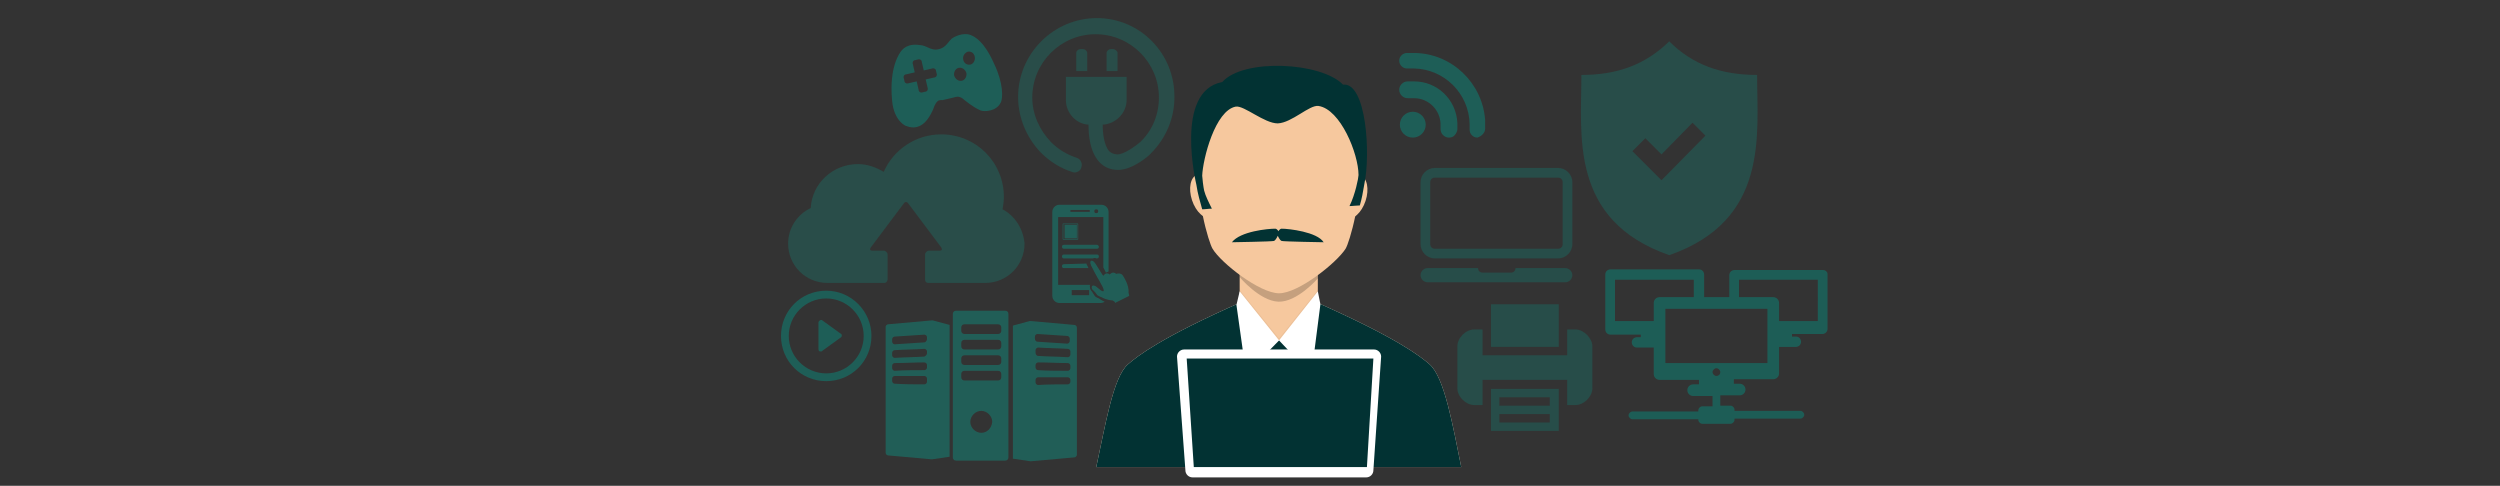 <?xml version="1.0" encoding="utf-8"?>
<!-- Generator: Adobe Illustrator 18.0.0, SVG Export Plug-In . SVG Version: 6.00 Build 0)  -->
<!DOCTYPE svg PUBLIC "-//W3C//DTD SVG 1.1//EN" "http://www.w3.org/Graphics/SVG/1.1/DTD/svg11.dtd">
<svg version="1.1" id="Layer_1" xmlns="http://www.w3.org/2000/svg" xmlns:xlink="http://www.w3.org/1999/xlink" x="0px" y="0px"
	 viewBox="0 0 387 75.2" enable-background="new 0 0 387 75.2" xml:space="preserve">
<rect x="0" y="0" width="387" height="75.2" fill="#333333" stroke="none"/>
<g opacity="0.3">
	<g>
		<g id="Layer_5_85_">
			<path fill="#108A7B" d="M155.2,32.4c0.1-0.6,0.2-1.3,0.2-1.9c0-5.4-4.3-9.7-9.7-9.7c-4,0-7.4,2.4-8.9,5.8c-1.2-0.7-2.5-1.2-4-1.2
				c-3.9,0-7.1,3-7.3,6.8c-2.1,1-3.5,3.1-3.5,5.5c0,3.4,2.7,6.1,6.1,6.1c0,0,6.6,0,8.8,0c0.4,0,0.5-0.5,0.5-0.5v-3.9
				c0-0.3-0.3-0.6-0.6-0.6H135c-0.3,0-0.4-0.2-0.2-0.5l5.1-6.8c0.2-0.3,0.5-0.3,0.7,0l5.1,6.8c0.2,0.3,0.1,0.5-0.2,0.5h-1.7
				c-0.3,0-0.6,0.3-0.6,0.6v3.9c0,0,0,0.5,0.5,0.5c2.2,0,8.8,0,8.8,0c3.4,0,6.1-2.7,6.1-6.1C158.4,35.4,157.1,33.4,155.2,32.4z"/>
		</g>
	</g>
</g>
<g opacity="0.3">
	<g id="Laptop">
		<g>
			<path fill="#09897B" d="M241.2,26h-19.1c-1.2,0-2.2,1-2.2,2.2v9.6c0,1.2,1,2.2,2.2,2.2h19.1c1.2,0,2.2-1,2.2-2.2v-9.6
				C243.4,27,242.4,26,241.2,26z M241.9,37.8c0,0.4-0.3,0.7-0.7,0.7h-19.1c-0.4,0-0.7-0.3-0.7-0.7v-9.6c0-0.4,0.3-0.7,0.7-0.7h19.1
				c0.4,0,0.7,0.3,0.7,0.7V37.8z M242.3,41.5h-7.7c0,0.4-0.3,0.7-0.7,0.7h-4.4c-0.4,0-0.7-0.3-0.7-0.7H221c-0.6,0-1.1,0.5-1.1,1.1
				s0.5,1.1,1.1,1.1h21.3c0.6,0,1.1-0.5,1.1-1.1S242.9,41.5,242.3,41.5z"/>
		</g>
	</g>
</g>
<g opacity="0.3">
	<g>
		<path fill="#09897B" d="M230.8,62.8v3.9h10.5v-3.9v-2.6h-10.5V62.8z M232.1,61.5h7.8v1.3h-7.8V61.5z M232.1,64.1h7.8v1.3h-7.8
			V64.1z"/>
		<polygon fill="#09897B" points="241.3,51 241.3,47.1 230.8,47.1 230.8,51 230.8,53.7 241.3,53.7 		"/>
		<path fill="#09897B" d="M243.9,51h-1.3v2.6V55h-13.1v-1.3V51h-1.3c-1.3,0-2.6,1.3-2.6,2.6v6.5c0,1.3,1.3,2.6,2.6,2.6h1.3v-2.6
			v-1.3h13.1v1.3v2.6h1.3c1.3,0,2.6-1.3,2.6-2.6v-6.5C246.5,52.4,245.2,51,243.9,51z"/>
	</g>
</g>
<g opacity="0.3">
	<g>
		<g>
			<path fill="#108A7B" d="M167.6,7.6h-0.3c-0.4,0-0.7,0.3-0.7,0.6V11h1.7V8.2C168.3,7.9,168,7.6,167.6,7.6z"/>
			<path fill="#108A7B" d="M172.3,7.6h-0.3c-0.4,0-0.7,0.3-0.7,0.6V11h1.7V8.2C173,7.9,172.6,7.6,172.3,7.6z"/>
			<path fill="#108A7B" d="M169.8,2.8c-6.7,0-12.2,5.5-12.2,12.2c0,3.2,1.3,6.3,3.5,8.6c1.4,1.4,3,2.4,4.8,3c0.1,0,0.2,0.1,0.4,0.1
				c0.5,0,1-0.3,1.1-0.8c0.2-0.6-0.1-1.3-0.8-1.5c-1.5-0.5-2.8-1.3-3.9-2.4c-1.8-1.9-2.9-4.3-2.9-6.9c0-5.4,4.4-9.8,9.8-9.8
				s9.8,4.4,9.8,9.8c0,2.6-1,5.1-2.9,6.9c-0.7,0.6-2.5,1.9-3.5,1.9c-0.5,0-1-0.2-1.3-0.5c-0.8-0.9-1-2.8-1-4.1
				c2-0.1,3.7-1.8,3.7-3.8v-3.6H165v3.6c0,2,1.6,3.7,3.5,3.8c0,1.6,0.2,4.1,1.6,5.7c0.8,0.9,1.8,1.3,3,1.3c2.3,0,4.9-2.3,5.1-2.6
				l0,0c2.3-2.3,3.6-5.4,3.6-8.6C181.9,8.3,176.5,2.8,169.8,2.8z"/>
		</g>
	</g>
</g>
<path opacity="0.3" fill="#108A7B" d="M272,11.6c-5.6,0-10-1.6-13.6-5.2c-3.7,3.6-8,5.2-13.6,5.2c0,9.3-1.9,22.5,13.6,27.9
	C273.9,34.1,272,20.8,272,11.6z M257.2,27.9l-4.5-4.5l2-2l2.5,2.5L262,19l2,2L257.2,27.9z"/>
<g opacity="0.5">
	<path fill="#108A7B" d="M169.4,45.7c-0.2-0.3-0.3-0.4-0.3-0.5c0,0-0.1-0.1-0.1-0.1c-0.2-0.2-0.3-0.5-0.3-0.8c0-0.1,0-0.2,0.1-0.2
		h-5V33.6h7v7.8c0,0,0,0,0,0c0.1,0.2,0.3,0.6,0.4,0.8c0.1,0,0.1-0.1,0.2-0.1c0.1,0,0.1,0,0.2-0.1v-9.2c0-0.6-0.5-1.1-1.1-1.1H164
		c-0.6,0-1.1,0.5-1.1,1.1v13c0,0.6,0.5,1.1,1.1,1.1h6.4c0.2,0,0.5-0.1,0.6-0.2c-0.3-0.1-0.6-0.3-0.9-0.5
		C169.6,46,169.4,45.8,169.4,45.7z M169.7,32.4c0.2,0,0.3,0.1,0.3,0.3c0,0.2-0.1,0.3-0.3,0.3c-0.2,0-0.3-0.1-0.3-0.3
		C169.4,32.5,169.5,32.4,169.7,32.4z M165.7,32.5h3v0.3h-3V32.5z M168.6,45.7h-2.7v-0.8h2.7L168.6,45.7L168.6,45.7z M164.8,34.8h1.9
		v2.1h-1.9V34.8z M166.8,37.1c0.1,0,0.1-0.1,0.1-0.1v-2.3c0-0.1-0.1-0.1-0.1-0.1h-2.2c-0.1,0-0.1,0.1-0.1,0.1V37
		c0,0.1,0.1,0.1,0.1,0.1L166.8,37.1L166.8,37.1z M164.6,34.7h2.2V37h-2.2V34.7z M170.1,38.2c0,0.2-0.1,0.3-0.3,0.3h-5.1
		c-0.2,0-0.3-0.1-0.3-0.3c0-0.2,0.1-0.3,0.3-0.3h5.1C170,37.9,170.1,38.1,170.1,38.2z M169.2,40h-4.5c-0.2,0-0.3-0.1-0.3-0.3
		c0-0.2,0.1-0.3,0.3-0.3h5.1c0.2,0,0.3,0.1,0.3,0.3S170,40,169.8,40h-0.1C169.5,39.9,169.4,39.9,169.2,40
		C169.2,40,169.2,40,169.2,40z M168.2,40.8c0,0.1,0,0.2,0.1,0.3c0.1,0.1,0.1,0.3,0.2,0.4h-3.8c-0.2,0-0.3-0.1-0.3-0.3
		c0-0.2,0.1-0.3,0.3-0.3L168.2,40.8L168.2,40.8z M172.6,46.9c0,0,0.1-0.2-0.4-0.4c0,0-0.8,0-1.7-0.5c0,0-0.6-0.2-0.7-0.4
		c-0.4-0.6-0.5-0.5-0.5-0.6c-0.4-0.2-0.5-1.1,0.3-0.7c0,0,0.5,0.4,0.5,0.4c0,0,0.4,0.4,0.7,0.4c0.3-0.2-0.6-1.5-0.6-1.6
		c0,0-0.5-0.8-1.3-2.4c-0.4-1,0.3-0.8,0.5-0.5c0.1,0,1.3,2.1,1.4,2.1c0,0,0.4-0.7,1-0.2c0,0,0.4-0.6,1-0.1c0,0,0.8-0.3,1.1,0.4
		c0,0,0.9,1.3,0.8,2.5l0.1,0.5L172.6,46.9z"/>
</g>
<g opacity="0.5">
	<path fill="#108A7B" d="M155.6,48.1h-7.6c-0.3,0-0.5,0.2-0.5,0.5v22.2c0,0.3,0.2,0.5,0.5,0.5h7.6c0.3,0,0.5-0.2,0.5-0.5V48.6
		C156.1,48.3,155.9,48.1,155.6,48.1z M151.9,67c-0.9,0-1.7-0.8-1.7-1.7c0-0.9,0.8-1.7,1.7-1.7c0.9,0,1.7,0.8,1.7,1.7
		C153.5,66.3,152.8,67,151.9,67z M155,58.4c0,0.3-0.2,0.5-0.5,0.5h-5.2c-0.3,0-0.5-0.2-0.5-0.5v-0.5c0-0.3,0.2-0.5,0.5-0.5h5.2
		c0.3,0,0.5,0.2,0.5,0.5V58.4z M155,56c0,0.3-0.2,0.5-0.5,0.5h-5.2c-0.3,0-0.5-0.2-0.5-0.5v-0.5c0-0.3,0.2-0.5,0.5-0.5h5.2
		c0.3,0,0.5,0.2,0.5,0.5V56z M155,53.6c0,0.3-0.2,0.5-0.5,0.5h-5.2c-0.3,0-0.5-0.2-0.5-0.5v-0.5c0-0.3,0.2-0.5,0.5-0.5h5.2
		c0.3,0,0.5,0.2,0.5,0.5V53.6z M155,51.2c0,0.3-0.2,0.5-0.5,0.5h-5.2c-0.3,0-0.5-0.2-0.5-0.5v-0.5c0-0.3,0.2-0.5,0.5-0.5h5.2
		c0.3,0,0.5,0.2,0.5,0.5V51.2z"/>
	<path fill="#108A7B" d="M166.7,50.7c0-0.2-0.2-0.4-0.4-0.4c-2.2-0.2-4.5-0.4-6.7-0.6c0,0-0.1,0-0.2,0l-2.6,0.7v20.6l2.7,0.4
		c0,0,0.1,0,0.1,0c2.2-0.2,4.5-0.4,6.7-0.6c0.2,0,0.4-0.2,0.4-0.4C166.7,64.9,166.7,55.9,166.7,50.7z M160.2,52.1
		c0-0.2,0.2-0.4,0.4-0.4c1.5,0.1,3.1,0.2,4.6,0.3c0.2,0,0.4,0.2,0.4,0.4v0.4c0,0.2-0.2,0.4-0.4,0.4c-1.5-0.1-3.1-0.2-4.6-0.3
		c-0.2,0-0.4-0.2-0.4-0.5V52.1z M165.7,59.1c0,0.2-0.2,0.4-0.4,0.4c-1.5,0-3.1,0-4.6,0.1c-0.2,0-0.4-0.2-0.4-0.4v-0.4
		c0-0.2,0.2-0.4,0.4-0.4c1.5,0,3.1,0,4.6,0c0.2,0,0.4,0.2,0.4,0.4V59.1z M165.3,57.4c-1.5,0-3.1,0-4.6-0.1c-0.2,0-0.4-0.2-0.4-0.4
		v-0.4c0-0.2,0.2-0.4,0.4-0.4c1.5,0,3.1,0.1,4.6,0.1c0.2,0,0.4,0.2,0.4,0.4c0,0.2,0,0.2,0,0.4C165.7,57.2,165.5,57.4,165.3,57.4z
		 M165.7,54.9c0,0.2-0.2,0.4-0.4,0.4c-1.5-0.1-3.1-0.1-4.6-0.2c-0.2,0-0.4-0.2-0.4-0.5v-0.4c0-0.2,0.2-0.4,0.4-0.4
		c1.5,0.1,3.1,0.1,4.6,0.2c0.2,0,0.4,0.2,0.4,0.4V54.9z"/>
	<path fill="#108A7B" d="M144.2,49.6c-2.2,0.2-4.5,0.4-6.7,0.6c-0.2,0-0.4,0.2-0.4,0.4c0,5.2,0,14.3,0,19.5c0,0.2,0.2,0.4,0.4,0.4
		c2.2,0.2,4.5,0.4,6.7,0.6c0,0,0,0,0.1,0l2.7-0.4V50.3l-2.6-0.7C144.2,49.6,144.2,49.6,144.2,49.6z M143.5,59.1
		c0,0.2-0.2,0.4-0.4,0.4c-1.5,0-3.1,0-4.6-0.1c-0.2,0-0.4-0.2-0.4-0.4v-0.4c0-0.2,0.2-0.4,0.4-0.4c1.5,0,3.1,0,4.6,0
		c0.2,0,0.4,0.2,0.4,0.4V59.1z M143.5,56.9c0,0.2-0.2,0.4-0.4,0.4c-1.5,0-3.1,0-4.6,0.1c-0.2,0-0.4-0.2-0.4-0.4c0-0.2,0-0.2,0-0.4
		c0-0.2,0.2-0.4,0.4-0.4c1.5,0,3.1-0.1,4.6-0.1c0.2,0,0.4,0.2,0.4,0.4V56.9z M143.5,54.7c0,0.2-0.2,0.4-0.4,0.5
		c-1.5,0.1-3.1,0.1-4.6,0.2c-0.2,0-0.4-0.2-0.4-0.4v-0.4c0-0.2,0.2-0.4,0.4-0.4c1.5-0.1,3.1-0.1,4.6-0.2c0.2,0,0.4,0.2,0.4,0.4V54.7
		z M143.5,52.5c0,0.2-0.2,0.5-0.4,0.5c-1.5,0.1-3.1,0.2-4.6,0.3c-0.2,0-0.4-0.2-0.4-0.4v-0.4c0-0.2,0.2-0.4,0.4-0.4
		c1.5-0.1,3.1-0.2,4.6-0.3c0.2,0,0.4,0.2,0.4,0.4V52.5z"/>
</g>
<g opacity="0.5">
	<g>
		<circle fill="#09897B" cx="218.7" cy="19.3" r="2"/>
		<path fill="#09897B" d="M225.6,19.3c0,0,0-0.1,0-0.1l0-0.1c0,0,0,0,0-0.1c-0.2-3.6-3.1-6.4-6.7-6.4l-0.4,0l-0.6,0
			c-0.7,0-1.3,0.6-1.3,1.3c0,0.7,0.6,1.3,1.3,1.3l1,0c2.3,0,4.1,1.9,4.1,4.1l0,0.7c0,0.7,0.6,1.3,1.3,1.3c0.3,0,0.7-0.1,0.9-0.4
			c0.2-0.2,0.4-0.6,0.4-0.9L225.6,19.3z"/>
		<path fill="#09897B" d="M229.9,19.9l0-0.6c0,0,0,0,0,0l0-0.5c0-0.1,0-0.2,0-0.2c-0.4-5.7-5.1-10.3-10.9-10.4c0,0-0.1,0-0.1,0
			l-1.1,0c-0.6,0-1.2,0.5-1.2,1.2c0,0.6,0.5,1.2,1.2,1.2l1.1,0c0,0,0,0,0,0c4.7,0.1,8.5,3.9,8.6,8.6l0,0.9c0,0.6,0.5,1.2,1.2,1.2
			C229.3,21.1,229.9,20.6,229.9,19.9z"/>
	</g>
</g>
<path opacity="0.5" fill="#09897B" d="M282.2,41.8h-13.7c-0.4,0-0.8,0.3-0.8,0.8V46h-3.9v-3.5c0-0.4-0.3-0.8-0.8-0.8h-13.7
	c-0.4,0-0.8,0.3-0.8,0.8v8.5c0,0.4,0.3,0.8,0.8,0.8h4.7v0.4h-0.6c-0.4,0-0.8,0.3-0.8,0.8c0,0.4,0.3,0.8,0.8,0.8h2.6v4.1
	c0,0.5,0.4,0.9,0.9,0.9h6.1v0.7h-0.9c-0.5,0-0.9,0.4-0.9,0.9c0,0.5,0.4,0.9,0.9,0.9h3v1.6h-1.6c-0.3,0-0.6,0.3-0.6,0.6v0.2h-10.2
	c-0.3,0-0.6,0.3-0.6,0.6c0,0.3,0.3,0.6,0.6,0.6h10.2V65c0,0.3,0.3,0.6,0.6,0.6h4.4c0.3,0,0.6-0.3,0.6-0.6v-0.2h10.2
	c0.3,0,0.6-0.3,0.6-0.6c0-0.3-0.3-0.6-0.6-0.6h-10.2v-0.2c0-0.3-0.3-0.6-0.6-0.6h-1.6v-1.6h3c0.5,0,0.9-0.4,0.9-0.9
	c0-0.5-0.4-0.9-0.9-0.9h-0.9v-0.7h6.1c0.5,0,0.9-0.4,0.9-0.9v-4.1h2.6c0.4,0,0.8-0.3,0.8-0.8c0-0.4-0.3-0.8-0.8-0.8h-0.6v-0.4h4.7
	c0.4,0,0.8-0.3,0.8-0.8v-8.5C282.9,42.1,282.6,41.8,282.2,41.8z M256,46.9v2.8h-6v-6.4h12.2V46h-5.3C256.4,46,256,46.4,256,46.9z
	 M265.7,58.2c-0.3,0-0.6-0.3-0.6-0.6c0-0.3,0.3-0.6,0.6-0.6c0.3,0,0.6,0.3,0.6,0.6C266.3,58,266,58.2,265.7,58.2z M273.6,56.2h-15.8
	v-8.4h15.8V56.2z M281.4,49.7h-6v-2.8c0-0.5-0.4-0.9-0.9-0.9h-5.3v-2.7h12.2L281.4,49.7L281.4,49.7z"/>
<g opacity="0.5">
	<g id="Game_Pad">
		<g>
			<path fill="#09897B" d="M153.9,9.9c-1.6-3.6-3-4.2-3.7-4.5c-1.2-0.4-2.5,0.3-2.9,0.6c-0.4,0.4-0.7,0.9-1.1,1.2
				c-0.5,0.4-1.3,0.6-1.9,0.4c-0.5-0.1-1-0.5-1.7-0.6c-0.8-0.1-2.1-0.3-3.1,0.9c-0.2,0.3-1.9,2.4-1.4,7.7c0.3,3.3,2.3,4,2.2,3.9
				c0.5,0.2,1.7,0.6,2.9-0.6c0.8-0.8,1.3-2.1,1.3-2.1s0.2-0.7,0.6-1.1c0.3-0.3,0.8-0.2,0.8-0.2l1.7-0.4c0,0,0.5-0.2,0.9-0.1
				c0.4,0.1,0.7,0.4,0.7,0.4s1.4,1.2,2.6,1.7c0.5,0.2,2.4,0.2,3.1-1.2C155.3,15.2,155.3,12.8,153.9,9.9z M145,11.4
				c0.1,0.3-0.1,0.6-0.4,0.6l-1.3,0.3l0.3,1.3c0.1,0.3-0.1,0.6-0.4,0.6l-0.4,0.1c-0.3,0.1-0.6-0.1-0.6-0.4l-0.3-1.3l-1.3,0.3
				c-0.3,0.1-0.6-0.1-0.6-0.4l-0.1-0.4c-0.1-0.3,0.1-0.6,0.4-0.6l1.3-0.3l-0.3-1.3c-0.1-0.3,0.1-0.6,0.4-0.6l0.4-0.1
				c0.3-0.1,0.6,0.1,0.6,0.4l0.3,1.3l1.3-0.3c0.3-0.1,0.6,0.1,0.6,0.4L145,11.4L145,11.4z M148.9,12.5c-0.5,0.1-1-0.2-1.2-0.8
				c-0.1-0.5,0.2-1.1,0.7-1.2s1,0.2,1.2,0.8C149.7,11.8,149.4,12.4,148.9,12.5z M150.2,10c-0.5,0.1-1-0.2-1.1-0.8
				c-0.1-0.5,0.2-1,0.7-1.2c0.5-0.1,1,0.2,1.1,0.8C151,9.3,150.7,9.9,150.2,10z"/>
		</g>
	</g>
</g>
<g opacity="0.5">
	<path fill="#09897B" d="M130.2,51.7l-2.9-2.1c-0.1-0.1-0.2-0.1-0.4,0c-0.1,0.1-0.2,0.2-0.2,0.3v4.2c0,0.1,0.1,0.3,0.2,0.3
		c0,0,0.1,0,0.2,0c0.1,0,0.1,0,0.2-0.1l2.9-2.1c0.1-0.1,0.1-0.2,0.1-0.3C130.4,51.9,130.3,51.8,130.2,51.7z"/>
	<path fill="#09897B" d="M127.9,45c-3.9,0-7,3.1-7,7c0,3.9,3.1,7,7,7c3.9,0,7-3.1,7-7C134.9,48.2,131.8,45,127.9,45z M127.9,57.8
		c-3.2,0-5.8-2.6-5.8-5.8c0-3.2,2.6-5.8,5.8-5.8c3.2,0,5.8,2.6,5.8,5.8C133.7,55.2,131.1,57.8,127.9,57.8z"/>
</g>
<g>
	<g>
		<path fill-rule="evenodd" clip-rule="evenodd" fill="#FDDECC" d="M192.3,46.7c-12.5,5.5-16.2,8.4-17.7,9.7
			c-2.3,2-3.5,9.5-4.9,15.9H198h28.2c-1.3-6.4-2.6-13.9-4.9-15.9c-1.5-1.3-5.1-4.1-17.5-9.6L192.3,46.7z"/>
		<path fill-rule="evenodd" clip-rule="evenodd" fill="#023233" d="M192.3,46.7c-12.5,5.5-16.2,8.4-17.7,9.7
			c-2.3,2-3.5,9.5-4.9,15.9H198h28.2c-1.3-6.4-2.6-13.9-4.9-15.9c-1.5-1.3-5.1-4.1-17.5-9.6L192.3,46.7z"/>
		<path fill-rule="evenodd" clip-rule="evenodd" fill="#F6C89E" d="M191.9,35.8v9.3v4.6c3.3,3.9,8.8,4.1,12.1,0v-4.6v-9.3
			C204,28.4,191.9,28.4,191.9,35.8z"/>
		
			<ellipse transform="matrix(-0.313 -0.95 0.95 -0.313 215.823 217.089)" fill-rule="evenodd" clip-rule="evenodd" fill="#F6C89E" cx="186.5" cy="30.5" rx="3.5" ry="2"/>
		
			<ellipse transform="matrix(0.313 -0.95 0.95 0.313 114.971 219.856)" fill-rule="evenodd" clip-rule="evenodd" fill="#F6C89E" cx="209.4" cy="30.5" rx="3.5" ry="2"/>
		<path fill-rule="evenodd" clip-rule="evenodd" fill="#FFFFFF" d="M191.9,45.1l-0.5,2.1l1.5,10.7l5.1-5.2L191.9,45.1z"/>
		<path opacity="0.2" fill="#010101" d="M191.9,42.5v0.4c0,0,3.1,3.7,6,3.8c2.9,0.1,6.1-3.6,6.1-3.6v-0.7"/>
		<g>
			<path fill-rule="evenodd" clip-rule="evenodd" fill="#F6C89E" d="M198,11c-18.6,0-11.5,25.5-10.3,27.5c1.3,2.2,7.3,6.9,10.3,6.9
				c3,0,8.9-4.7,10.3-6.9C209.5,36.5,216.6,11,198,11z"/>
			<path fill="#023233" d="M211.2,28.5c1-4.7,0.3-15.8-3.3-15.4c-3.4-3.5-15.4-4.1-18.7-0.4c-7.5,1.4-4,15.9-4,15.9
				c0.2,1.4,0.6,2.7,0.9,3.8c0.5,0,1-0.1,1.5-0.1c-0.5-1-1-2-1.2-2.8c-0.1-0.4-0.3-2-0.3-2.3c0.1-2.6,2-10.1,5.2-10.7
				c1.3-0.2,4.4,2.6,6.5,2.6c2.2-0.1,4.9-2.9,6.3-2.7c3.4,0.5,6.2,7.4,6.2,10.7c0,0.4-0.5,3-1.4,4.8c0.5,0,1.1-0.1,1.6-0.1
				C210.8,30.8,211,29.7,211.2,28.5L211.2,28.5z"/>
		</g>
		<path fill-rule="evenodd" clip-rule="evenodd" fill="#FFFFFF" d="M204,45.1l0.4,2l-1.4,10.9l-5-5.3L204,45.1z"/>
		<polyline opacity="5.000000e-002" fill="#010101" points="191.9,45.1 198,52.6 204,45.1 204,44.9 198,52.4 191.9,44.9 191.9,45.1 
					"/>
		<polygon opacity="0.1" fill-rule="evenodd" clip-rule="evenodd" fill="#010101" points="196.8,57.7 199.1,57.7 199.1,57.8 
			196.8,57.8 		"/>
		<g>
			<path fill-rule="evenodd" clip-rule="evenodd" fill="#023233" d="M198.4,35.4c-0.3,0-0.5,0.4-0.5,0.4s-0.2-0.4-0.5-0.4
				c-1.1,0-5.4,0.4-6.7,2.1c0,0,6.2-0.1,6.5-0.2c0.3-0.1,0.6-0.8,0.6-0.8s0.3,0.7,0.6,0.8c0.3,0.1,6.5,0.2,6.5,0.2
				C203.9,35.9,199.5,35.4,198.4,35.4z"/>
		</g>
	</g>
	<path fill="#FFFFFF" d="M211.5,73.9h-26.9c-0.6,0-1.1-0.5-1.1-1.1l-1.3-17.6c0-0.6,0.5-1.1,1.1-1.1h29.4c0.6,0,1.1,0.5,1.1,1.1
		l-1.2,17.6C212.6,73.4,212.1,73.9,211.5,73.9z"/>
	<polygon fill="#023233" points="211.6,72.3 184.8,72.3 183.7,55.5 212.6,55.5 	"/>
</g>
</svg>
